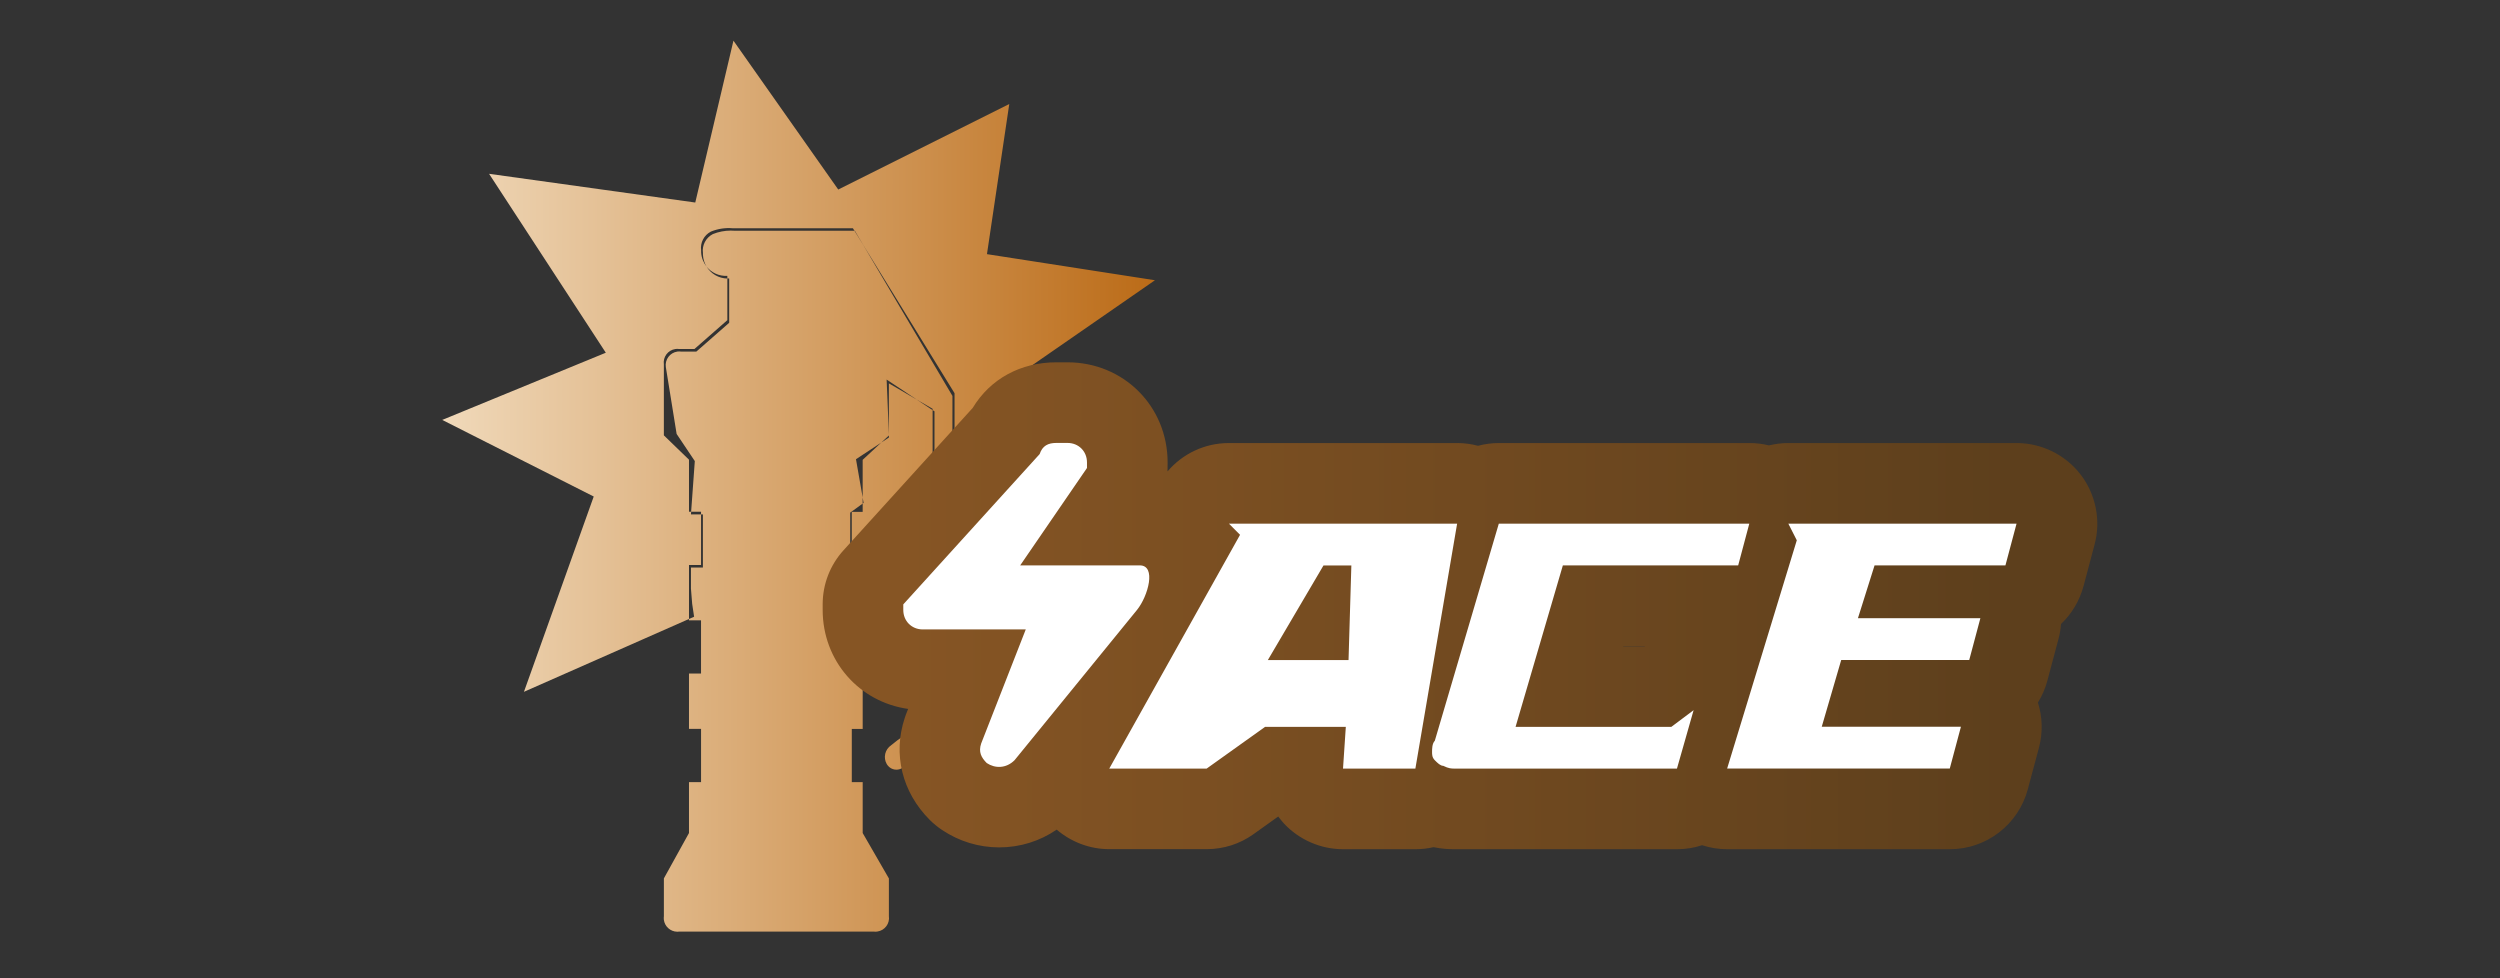 <?xml version="1.0" encoding="utf-8"?>
<!-- Generator: Adobe Illustrator 16.0.0, SVG Export Plug-In . SVG Version: 6.00 Build 0)  -->
<!DOCTYPE svg PUBLIC "-//W3C//DTD SVG 1.1//EN" "http://www.w3.org/Graphics/SVG/1.1/DTD/svg11.dtd">
<svg version="1.1" id="case1" xmlns="http://www.w3.org/2000/svg" xmlns:xlink="http://www.w3.org/1999/xlink" x="0px" y="0px"
	 width="92px" height="36px" viewBox="0 0 92 36" enable-background="new 0 0 92 36" xml:space="preserve">

<rect x="0" y="0" width="92" height="36" fill="#333333" stroke="none"/>

<linearGradient id="shape_1_" gradientUnits="userSpaceOnUse" x1="16.274" y1="17.891" x2="42.5" y2="17.891">
	<stop  offset="2.300000e-007" style="stop-color:#F0D9BA"/>
	<stop  offset="1" style="stop-color:#BB6B17"/>
</linearGradient>
<path id="shape" fill="url(#shape_1_)" d="M32.711,16.024L32.711,16.024l0.002,0.075l-0.284,0.188l-0.683,0.635v1.383l0.035,0.202
	l-0.035,0.024v0.305h-0.401v1.957h0.401v2.036h-0.401v0.715l2.975,1.866V15.093l-0.583-0.387l-1.026-0.598V16.024z M26.232,8.615
	c-0.257,0.132-0.402,0.412-0.364,0.697c0,0.023,0,0.045,0.001,0.069c0.008,0.158,0.057,0.306,0.134,0.432
	c0.178,0.221,0.456,0.356,0.763,0.339v0.097c0.022,0.001,0.044,0,0.068-0.001v1.631l-1.208,1.059h-0.563
	c-0.045-0.006-0.091-0.006-0.137,0c-0.274,0.041-0.464,0.295-0.423,0.571l0.397,2.46l0.669,0.999l-0.135,1.864h0.364v0.097h0.069
	v1.957h-0.44v0.771l0.045,0.563l0.071,0.476l-0.188,0.083v0.049h0.443v1.958h-0.443v2.036h0.444v1.96h-0.444v1.873l-0.924,1.67
	v1.386c-0.006,0.045-0.006,0.093-0.001,0.139c0.033,0.248,0.242,0.431,0.486,0.437h0.02c0.019,0,0.038-0.002,0.058-0.005h7.156
	c0.02,0.003,0.042,0.005,0.064,0.005h0.001c0.024,0,0.048-0.002,0.073-0.006c0.274-0.04,0.463-0.295,0.423-0.569v-1.386l-0.964-1.67
	v-1.873h-0.401v-1.958h0.401v-2.037h-0.401v-1.242l-0.092-0.059l0.142-1.048l0.279-0.785l-0.069-0.642l-0.318-0.181v-1.967
	l0.458-0.332v-0.227L31.5,16.899l0.93-0.612l0.282-0.262l-0.084-2.056l-0.002-0.001h0.002v0.001l1.11,0.737l0.582,0.338h0.001v0.048
	l0.068,0.045v10.315L34.32,25.41v1.075l-0.562,0.285c-0.344,0.187-0.666,0.407-0.964,0.656c-0.227,0.152-0.298,0.455-0.161,0.692
	c0.01,0.016,0.021,0.032,0.033,0.048c0.136,0.178,0.392,0.212,0.569,0.074l1.89-0.938v-1.458l-0.086-0.051l0.011-11.223
	l-3.284-5.556l-0.323-0.523h-4.406c-0.05-0.003-0.1-0.005-0.149-0.005C26.663,8.487,26.44,8.53,26.232,8.615 M26.991,1.497
	l-1.405,5.956l-7.588-1.057l4.296,6.584l-6.02,2.473l5.575,2.819l-2.568,7.187l6.074-2.681v-1.985h0.443v-1.864h-0.371l0.007-0.097
	h-0.079v-1.915l-0.925-0.896v-2.609c-0.04-0.274,0.149-0.528,0.423-0.568c0.046-0.007,0.093-0.008,0.14,0h0.562l1.211-1.062V10.25
	c-0.32-0.005-0.604-0.178-0.763-0.437c-0.115-0.145-0.19-0.324-0.201-0.522C25.801,9.266,25.8,9.24,25.801,9.216
	c-0.039-0.286,0.107-0.563,0.361-0.694c0.255-0.104,0.53-0.146,0.805-0.122h4.42l0.057,0.092h0.014l0.31,0.523l3.359,5.455v11.375
	l2.77,1.618l-1.295-7.232l5.554-0.75l-5.947-4.81l6.293-4.358l-6.182-0.96l0.821-5.525l-6.294,3.147L26.991,1.497z"/>
<linearGradient id="shape2_2_" gradientUnits="userSpaceOnUse" x1="65.772" y1="-10.252" x2="24.991" y2="-10.252" gradientTransform="matrix(1 0 0 -1 8.34 12.04)">
	<stop  offset="2.300000e-007" style="stop-color:#5D3F1C"/>
	<stop  offset="1" style="stop-color:#865524"/>
</linearGradient>
<path id="shape2_1_" fill="url(#shape2_2_)" d="M63.559,31.251c-0.313,0-0.625-0.05-0.922-0.147
	c-0.298,0.099-0.609,0.147-0.922,0.147h-8.193c-0.185,0-0.447-0.009-0.77-0.075c-0.217,0.051-0.439,0.075-0.664,0.075h-2.664
	c-0.816,0-1.605-0.342-2.166-0.937c-0.078-0.086-0.15-0.174-0.219-0.267l-0.91,0.65c-0.503,0.36-1.1,0.552-1.725,0.552H40.82
	c-0.717,0-1.402-0.264-1.934-0.719c-0.617,0.424-1.351,0.654-2.115,0.654c-0.75,0-1.478-0.222-2.104-0.642
	c-0.164-0.11-0.315-0.233-0.452-0.37c-1.021-1.021-1.363-2.423-0.92-3.753l0.044-0.128l0.08-0.203
	c-1.801-0.254-3.145-1.765-3.145-3.646V22.24c0-0.741,0.274-1.45,0.773-1.996l4.748-5.232c0.646-1.069,1.762-1.679,3.079-1.679h0.41
	c2.065,0,3.684,1.618,3.684,3.684c0,0-0.001,0.289-0.003,0.331c0.555-0.653,1.372-1.044,2.26-1.044h8.398
	c0.261,0,0.518,0.034,0.768,0.101c0.25-0.067,0.508-0.101,0.771-0.101h9.218c0.243,0,0.482,0.029,0.717,0.087
	c0.233-0.058,0.475-0.087,0.719-0.087h8.396c0.917,0,1.797,0.433,2.354,1.159c0.56,0.726,0.752,1.689,0.515,2.573l-0.407,1.532
	c-0.146,0.541-0.434,1.02-0.829,1.395c-0.014,0.188-0.045,0.372-0.094,0.555l-0.41,1.537c-0.075,0.282-0.192,0.551-0.346,0.799
	c0.168,0.532,0.185,1.109,0.04,1.656l-0.413,1.539c-0.347,1.296-1.524,2.202-2.866,2.202H63.559z M60.52,23.782l0.013-0.009h-0.794
	l-0.002,0.009H60.52z"/>
<path id="ACE" fill="#FFFFFF" d="M37.748,23.163h-3.79c-0.409,0-0.717-0.308-0.717-0.718c0-0.104,0-0.104,0-0.204l5.018-5.531
	c0.103-0.307,0.31-0.41,0.615-0.41h0.41c0.409,0,0.717,0.308,0.717,0.717c0,0.102,0,0.205,0,0.205l-2.458,3.584h4.402
	c0.615,0,0.31,1.127-0.103,1.639l-4.507,5.531c-0.309,0.308-0.717,0.308-1.023,0.104c-0.205-0.206-0.309-0.41-0.205-0.719
	L37.748,23.163L37.748,23.163L37.748,23.163z M45.225,19.271l0.409,0.41l-4.813,8.603h3.584l2.15-1.536h2.971l-0.103,1.536h2.663
	l1.536-9.013H45.225L45.225,19.271z M49.73,20.809l-0.104,3.482h-2.97l2.048-3.482H49.73L49.73,20.809z M53.521,28.284h8.191
	l0.613-2.15l-0.819,0.614h-5.733l1.74-5.941h6.452l0.409-1.535h-9.218l-2.355,7.988C52.7,27.363,52.7,27.568,52.7,27.669
	c0,0.103,0,0.205,0.103,0.31c0.102,0.103,0.205,0.203,0.307,0.203C53.314,28.284,53.419,28.284,53.521,28.284L53.521,28.284
	L53.521,28.284z M65.811,19.271l0.311,0.612l-2.563,8.398h8.193l0.41-1.536H67.04l0.717-2.458h4.711l0.41-1.537h-4.506l0.612-1.944
	H73.8l0.409-1.535H65.811L65.811,19.271z"/>
</svg>
